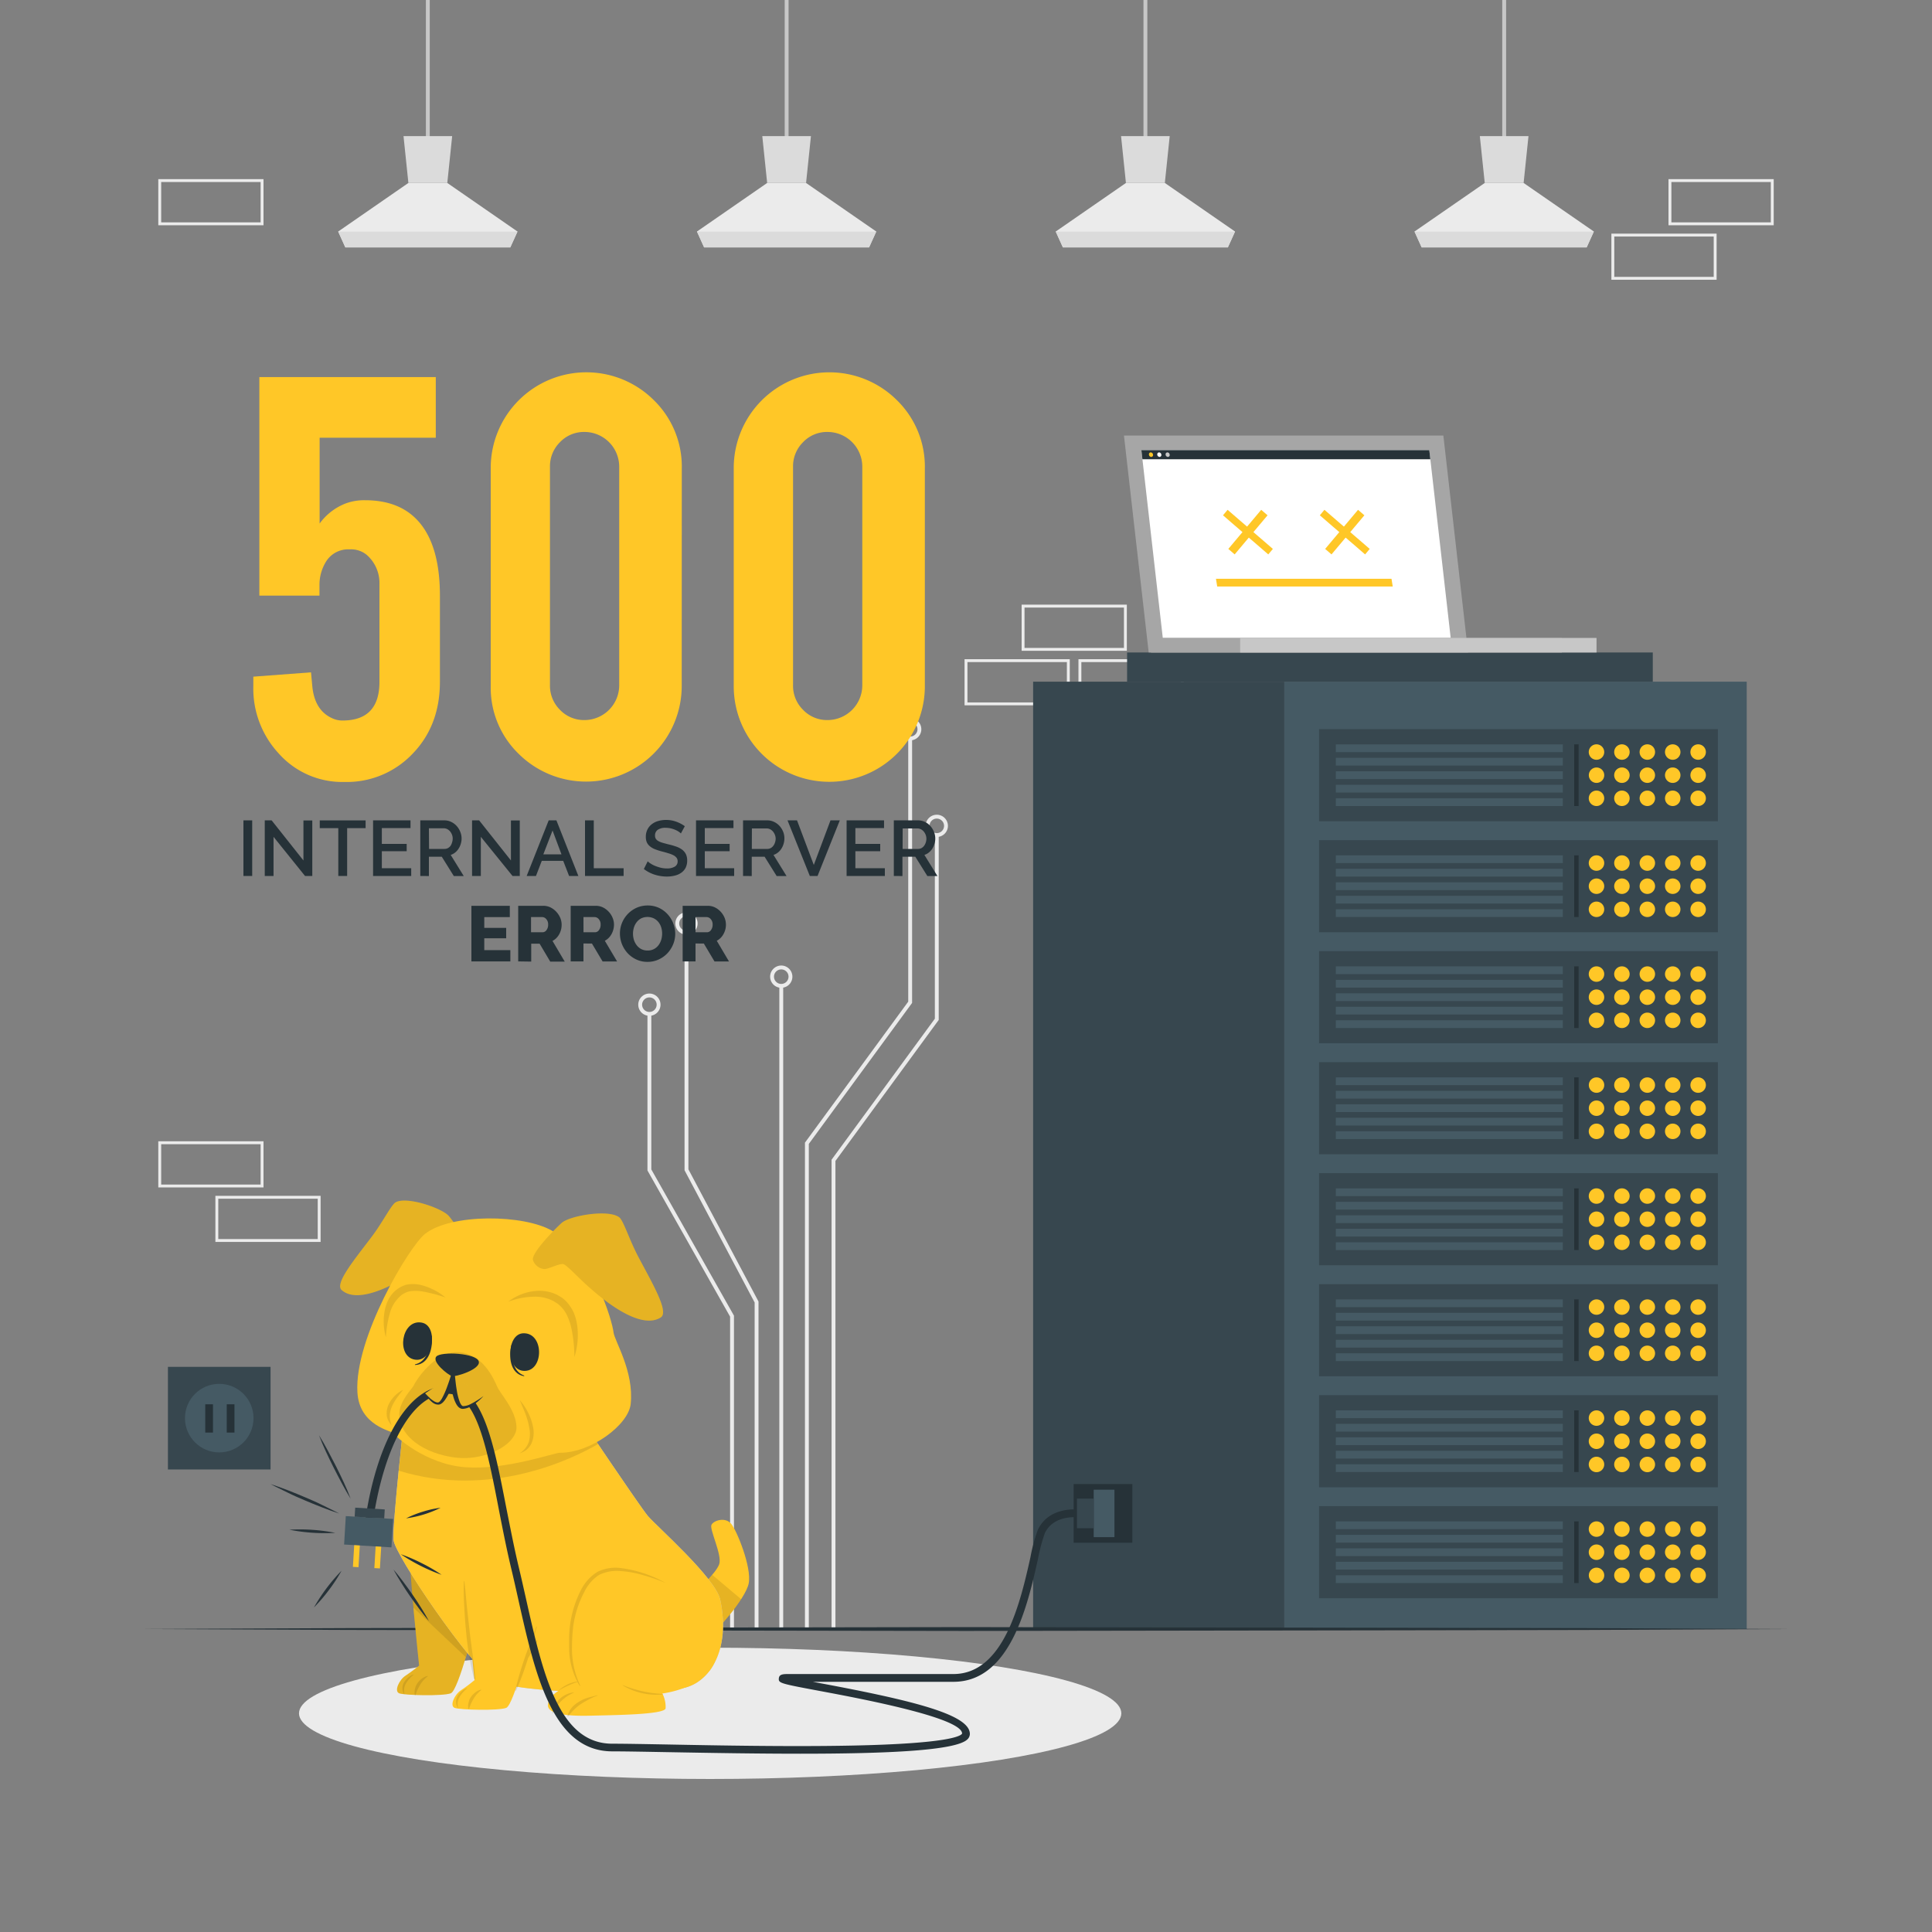 <svg xmlns="http://www.w3.org/2000/svg" viewBox="0 0 500 500"><rect x="0" y="0" width="500" height="500" fill="#808080" stroke="none"/><g id="freepik--background-complete--inject-187"><rect x="417.41" y="60.85" width="26.48" height="11.19" transform="translate(861.29 132.88) rotate(-180)" style="fill:none;stroke:#ebebeb;stroke-miterlimit:10;stroke-width:0.75px"></rect><rect x="432.18" y="46.74" width="26.48" height="11.19" transform="translate(890.84 104.66) rotate(180)" style="fill:none;stroke:#ebebeb;stroke-miterlimit:10;stroke-width:0.75px"></rect><rect x="250" y="170.97" width="26.48" height="11.19" transform="translate(526.48 353.13) rotate(180)" style="fill:none;stroke:#ebebeb;stroke-miterlimit:10;stroke-width:0.75px"></rect><rect x="264.77" y="156.86" width="26.48" height="11.19" transform="translate(556.02 324.91) rotate(180)" style="fill:none;stroke:#ebebeb;stroke-miterlimit:10;stroke-width:0.75px"></rect><rect x="279.49" y="170.97" width="26.48" height="11.19" transform="translate(585.45 353.13) rotate(180)" style="fill:none;stroke:#ebebeb;stroke-miterlimit:10;stroke-width:0.75px"></rect><rect x="41.34" y="46.74" width="26.48" height="11.19" transform="translate(109.16 104.66) rotate(180)" style="fill:none;stroke:#ebebeb;stroke-miterlimit:10;stroke-width:0.75px"></rect><rect x="56.11" y="309.85" width="26.48" height="11.19" transform="translate(138.71 630.89) rotate(180)" style="fill:none;stroke:#ebebeb;stroke-miterlimit:10;stroke-width:0.75px"></rect><rect x="41.34" y="295.74" width="26.48" height="11.19" transform="translate(109.16 602.67) rotate(180)" style="fill:none;stroke:#ebebeb;stroke-miterlimit:10;stroke-width:0.75px"></rect><rect x="417.41" y="309.85" width="26.48" height="11.19" transform="translate(861.29 630.89) rotate(-180)" style="fill:none;stroke:#ebebeb;stroke-miterlimit:10;stroke-width:0.75px"></rect><polyline points="208.82 421.54 208.82 295.88 235.55 259.39 235.55 191.06" style="fill:none;stroke:#ebebeb;stroke-miterlimit:10"></polyline><path d="M233.18,188.73a2.38,2.38,0,1,0,2.37-2.38A2.37,2.37,0,0,0,233.18,188.73Z" style="fill:none;stroke:#ebebeb;stroke-miterlimit:10"></path><polyline points="215.71 421.54 215.71 300.29 242.44 263.8 242.44 216.06" style="fill:none;stroke:#ebebeb;stroke-miterlimit:10"></polyline><path d="M240.06,213.72a2.38,2.38,0,1,0,2.38-2.37A2.38,2.38,0,0,0,240.06,213.72Z" style="fill:none;stroke:#ebebeb;stroke-miterlimit:10"></path><line x1="202.19" y1="421.54" x2="202.19" y2="255.13" style="fill:none;stroke:#ebebeb;stroke-miterlimit:10"></line><path d="M199.81,252.75a2.38,2.38,0,1,0,2.38-2.37A2.38,2.38,0,0,0,199.81,252.75Z" style="fill:none;stroke:#ebebeb;stroke-miterlimit:10"></path><polyline points="195.8 421.54 195.8 336.96 177.66 302.74 177.66 241.37" style="fill:none;stroke:#ebebeb;stroke-miterlimit:10"></polyline><path d="M175.28,239a2.38,2.38,0,1,0,2.38-2.38A2.37,2.37,0,0,0,175.28,239Z" style="fill:none;stroke:#ebebeb;stroke-miterlimit:10"></path><polyline points="189.45 421.54 189.45 340.62 168.06 302.78 168.06 262.37" style="fill:none;stroke:#ebebeb;stroke-miterlimit:10"></polyline><path d="M165.68,260a2.38,2.38,0,1,0,2.38-2.37A2.39,2.39,0,0,0,165.68,260Z" style="fill:none;stroke:#ebebeb;stroke-miterlimit:10"></path><line x1="110.72" y1="37.56" x2="110.72" style="fill:none;stroke:#c7c7c7;stroke-miterlimit:10"></line><polygon points="133.93 59.92 132.06 64.03 89.38 64.03 87.52 59.92 105.69 47.35 115.76 47.35 133.93 59.92" style="fill:#ebebeb"></polygon><polygon points="117.02 35.23 115.76 47.35 105.69 47.35 104.43 35.23 117.02 35.23" style="fill:#dbdbdb"></polygon><polygon points="133.93 59.93 132.06 64.03 89.38 64.03 87.52 59.93 133.93 59.93" style="fill:#dbdbdb"></polygon><line x1="203.58" y1="37.56" x2="203.58" style="fill:none;stroke:#c7c7c7;stroke-miterlimit:10"></line><polygon points="226.78 59.92 224.91 64.03 182.23 64.03 180.37 59.92 198.54 47.35 208.61 47.35 226.78 59.92" style="fill:#ebebeb"></polygon><polygon points="209.87 35.23 208.61 47.35 198.54 47.35 197.28 35.23 209.87 35.23" style="fill:#dbdbdb"></polygon><polygon points="226.78 59.93 224.91 64.03 182.23 64.03 180.37 59.93 226.78 59.93" style="fill:#dbdbdb"></polygon><line x1="296.43" y1="37.56" x2="296.43" style="fill:none;stroke:#c7c7c7;stroke-miterlimit:10"></line><polygon points="319.63 59.92 317.77 64.03 275.08 64.03 273.22 59.92 291.39 47.35 301.46 47.35 319.63 59.92" style="fill:#ebebeb"></polygon><polygon points="302.72 35.23 301.46 47.35 291.39 47.35 290.13 35.23 302.72 35.23" style="fill:#dbdbdb"></polygon><polygon points="319.63 59.93 317.76 64.03 275.08 64.03 273.22 59.93 319.63 59.93" style="fill:#dbdbdb"></polygon><line x1="389.28" y1="37.56" x2="389.28" style="fill:none;stroke:#c7c7c7;stroke-miterlimit:10"></line><polygon points="412.49 59.92 410.62 64.03 367.93 64.03 366.07 59.92 384.25 47.35 394.31 47.35 412.49 59.92" style="fill:#ebebeb"></polygon><polygon points="395.57 35.23 394.31 47.35 384.25 47.35 382.98 35.23 395.57 35.23" style="fill:#dbdbdb"></polygon><polygon points="412.48 59.93 410.62 64.03 367.93 64.03 366.07 59.93 412.48 59.93" style="fill:#dbdbdb"></polygon></g><g id="freepik--Shadow--inject-187"><ellipse cx="183.79" cy="443.41" rx="106.41" ry="16.99" style="fill:#ebebeb"></ellipse></g><g id="freepik--Server--inject-187"><rect x="267.37" y="176.42" width="65.02" height="245.17" style="fill:#37474f"></rect><rect x="332.39" y="176.42" width="119.66" height="245.17" style="fill:#455a64"></rect><rect x="341.37" y="389.79" width="103.21" height="23.84" style="fill:#37474f"></rect><rect x="345.71" y="393.73" width="58.75" height="2.01" style="fill:#455a64"></rect><rect x="345.71" y="397.22" width="58.75" height="2.01" style="fill:#455a64"></rect><rect x="345.71" y="400.71" width="58.75" height="2.01" style="fill:#455a64"></rect><rect x="345.71" y="404.19" width="58.75" height="2.01" style="fill:#455a64"></rect><rect x="345.71" y="407.68" width="58.75" height="2.01" style="fill:#455a64"></rect><path d="M415.17,395.73a2,2,0,1,1-2-2A2,2,0,0,1,415.17,395.73Z" style="fill:#FFC727"></path><path d="M421.75,395.73a2,2,0,1,1-2-2A2,2,0,0,1,421.75,395.73Z" style="fill:#FFC727"></path><path d="M428.33,395.73a2,2,0,1,1-2-2A2,2,0,0,1,428.33,395.73Z" style="fill:#FFC727"></path><path d="M434.9,395.73a2,2,0,1,1-2-2A2,2,0,0,1,434.9,395.73Z" style="fill:#FFC727"></path><path d="M441.48,395.73a2,2,0,1,1-2-2A2,2,0,0,1,441.48,395.73Z" style="fill:#FFC727"></path><path d="M415.17,401.71a2,2,0,1,1-2-2A2,2,0,0,1,415.17,401.71Z" style="fill:#FFC727"></path><path d="M421.75,401.71a2,2,0,1,1-2-2A2,2,0,0,1,421.75,401.71Z" style="fill:#FFC727"></path><path d="M428.33,401.71a2,2,0,1,1-2-2A2,2,0,0,1,428.33,401.71Z" style="fill:#FFC727"></path><path d="M434.9,401.71a2,2,0,1,1-2-2A2,2,0,0,1,434.9,401.71Z" style="fill:#FFC727"></path><path d="M441.48,401.71a2,2,0,1,1-2-2A2,2,0,0,1,441.48,401.71Z" style="fill:#FFC727"></path><circle cx="413.18" cy="407.7" r="2" style="fill:#FFC727"></circle><path d="M421.75,407.7a2,2,0,1,1-2-2A2,2,0,0,1,421.75,407.7Z" style="fill:#FFC727"></path><circle cx="426.33" cy="407.7" r="2" style="fill:#FFC727"></circle><path d="M434.9,407.7a2,2,0,1,1-2-2A2,2,0,0,1,434.9,407.7Z" style="fill:#FFC727"></path><path d="M441.48,407.7a2,2,0,1,1-2-2A2,2,0,0,1,441.48,407.7Z" style="fill:#FFC727"></path><rect x="407.4" y="393.73" width="1.15" height="15.96" style="fill:#263238"></rect><rect x="341.37" y="361.07" width="103.21" height="23.84" style="fill:#37474f"></rect><rect x="345.71" y="365" width="58.75" height="2.01" style="fill:#455a64"></rect><rect x="345.71" y="368.49" width="58.75" height="2.01" style="fill:#455a64"></rect><rect x="345.71" y="371.98" width="58.75" height="2.01" style="fill:#455a64"></rect><rect x="345.71" y="375.47" width="58.75" height="2.01" style="fill:#455a64"></rect><rect x="345.71" y="378.95" width="58.75" height="2.01" style="fill:#455a64"></rect><path d="M415.17,367a2,2,0,1,1-2-2A2,2,0,0,1,415.17,367Z" style="fill:#FFC727"></path><path d="M421.75,367a2,2,0,1,1-2-2A2,2,0,0,1,421.75,367Z" style="fill:#FFC727"></path><path d="M428.33,367a2,2,0,1,1-2-2A2,2,0,0,1,428.33,367Z" style="fill:#FFC727"></path><path d="M434.9,367a2,2,0,1,1-2-2A2,2,0,0,1,434.9,367Z" style="fill:#FFC727"></path><path d="M441.48,367a2,2,0,1,1-2-2A2,2,0,0,1,441.48,367Z" style="fill:#FFC727"></path><path d="M415.17,373a2,2,0,1,1-2-2A2,2,0,0,1,415.17,373Z" style="fill:#FFC727"></path><path d="M421.75,373a2,2,0,1,1-2-2A2,2,0,0,1,421.75,373Z" style="fill:#FFC727"></path><path d="M428.33,373a2,2,0,1,1-2-2A2,2,0,0,1,428.33,373Z" style="fill:#FFC727"></path><path d="M434.9,373a2,2,0,1,1-2-2A2,2,0,0,1,434.9,373Z" style="fill:#FFC727"></path><path d="M441.48,373a2,2,0,1,1-2-2A2,2,0,0,1,441.48,373Z" style="fill:#FFC727"></path><path d="M415.17,379a2,2,0,1,1-2-2A2,2,0,0,1,415.17,379Z" style="fill:#FFC727"></path><path d="M421.75,379a2,2,0,1,1-2-2A2,2,0,0,1,421.75,379Z" style="fill:#FFC727"></path><path d="M428.33,379a2,2,0,1,1-2-2A2,2,0,0,1,428.33,379Z" style="fill:#FFC727"></path><path d="M434.9,379a2,2,0,1,1-2-2A2,2,0,0,1,434.9,379Z" style="fill:#FFC727"></path><path d="M441.48,379a2,2,0,1,1-2-2A2,2,0,0,1,441.48,379Z" style="fill:#FFC727"></path><rect x="407.4" y="365" width="1.15" height="15.96" style="fill:#263238"></rect><rect x="341.37" y="332.34" width="103.21" height="23.84" style="fill:#37474f"></rect><rect x="345.71" y="336.28" width="58.75" height="2.01" style="fill:#455a64"></rect><rect x="345.71" y="339.76" width="58.75" height="2.01" style="fill:#455a64"></rect><rect x="345.71" y="343.25" width="58.75" height="2.01" style="fill:#455a64"></rect><rect x="345.71" y="346.74" width="58.75" height="2.01" style="fill:#455a64"></rect><rect x="345.71" y="350.23" width="58.75" height="2.01" style="fill:#455a64"></rect><circle cx="413.18" cy="338.27" r="2" style="fill:#FFC727"></circle><path d="M421.75,338.27a2,2,0,1,1-2-2A2,2,0,0,1,421.75,338.27Z" style="fill:#FFC727"></path><circle cx="426.33" cy="338.27" r="2" style="fill:#FFC727"></circle><path d="M434.9,338.27a2,2,0,1,1-2-2A2,2,0,0,1,434.9,338.27Z" style="fill:#FFC727"></path><path d="M441.48,338.27a2,2,0,1,1-2-2A2,2,0,0,1,441.48,338.27Z" style="fill:#FFC727"></path><path d="M415.17,344.26a2,2,0,1,1-2-2A2,2,0,0,1,415.17,344.26Z" style="fill:#FFC727"></path><path d="M421.75,344.26a2,2,0,1,1-2-2A2,2,0,0,1,421.75,344.26Z" style="fill:#FFC727"></path><path d="M428.33,344.26a2,2,0,1,1-2-2A2,2,0,0,1,428.33,344.26Z" style="fill:#FFC727"></path><path d="M434.9,344.26a2,2,0,1,1-2-2A2,2,0,0,1,434.9,344.26Z" style="fill:#FFC727"></path><path d="M441.48,344.26a2,2,0,1,1-2-2A2,2,0,0,1,441.48,344.26Z" style="fill:#FFC727"></path><path d="M415.17,350.24a2,2,0,1,1-2-2A2,2,0,0,1,415.17,350.24Z" style="fill:#FFC727"></path><path d="M421.75,350.24a2,2,0,1,1-2-2A2,2,0,0,1,421.75,350.24Z" style="fill:#FFC727"></path><path d="M428.33,350.24a2,2,0,1,1-2-2A2,2,0,0,1,428.33,350.24Z" style="fill:#FFC727"></path><path d="M434.9,350.24a2,2,0,1,1-2-2A2,2,0,0,1,434.9,350.24Z" style="fill:#FFC727"></path><path d="M441.48,350.24a2,2,0,1,1-2-2A2,2,0,0,1,441.48,350.24Z" style="fill:#FFC727"></path><rect x="407.4" y="336.28" width="1.15" height="15.96" style="fill:#263238"></rect><rect x="341.37" y="303.61" width="103.21" height="23.84" style="fill:#37474f"></rect><rect x="345.71" y="307.55" width="58.75" height="2.01" style="fill:#455a64"></rect><rect x="345.71" y="311.03" width="58.75" height="2.01" style="fill:#455a64"></rect><rect x="345.71" y="314.52" width="58.75" height="2.01" style="fill:#455a64"></rect><rect x="345.71" y="318.01" width="58.75" height="2.01" style="fill:#455a64"></rect><rect x="345.71" y="321.5" width="58.75" height="2.01" style="fill:#455a64"></rect><path d="M415.17,309.54a2,2,0,1,1-2-2A2,2,0,0,1,415.17,309.54Z" style="fill:#FFC727"></path><path d="M421.75,309.54a2,2,0,1,1-2-2A2,2,0,0,1,421.75,309.54Z" style="fill:#FFC727"></path><path d="M428.33,309.54a2,2,0,1,1-2-2A2,2,0,0,1,428.33,309.54Z" style="fill:#FFC727"></path><path d="M434.9,309.54a2,2,0,1,1-2-2A2,2,0,0,1,434.9,309.54Z" style="fill:#FFC727"></path><path d="M441.48,309.54a2,2,0,1,1-2-2A2,2,0,0,1,441.48,309.54Z" style="fill:#FFC727"></path><circle cx="413.18" cy="315.53" r="2" style="fill:#FFC727"></circle><path d="M421.75,315.53a2,2,0,1,1-2-2A2,2,0,0,1,421.75,315.53Z" style="fill:#FFC727"></path><circle cx="426.33" cy="315.53" r="2" style="fill:#FFC727"></circle><path d="M434.9,315.53a2,2,0,1,1-2-2A2,2,0,0,1,434.9,315.53Z" style="fill:#FFC727"></path><path d="M441.48,315.53a2,2,0,1,1-2-2A2,2,0,0,1,441.48,315.53Z" style="fill:#FFC727"></path><circle cx="413.18" cy="321.51" r="2" style="fill:#FFC727"></circle><path d="M421.75,321.51a2,2,0,1,1-2-2A2,2,0,0,1,421.75,321.51Z" style="fill:#FFC727"></path><circle cx="426.33" cy="321.51" r="2" style="fill:#FFC727"></circle><path d="M434.9,321.51a2,2,0,1,1-2-2A2,2,0,0,1,434.9,321.51Z" style="fill:#FFC727"></path><path d="M441.48,321.51a2,2,0,1,1-2-2A2,2,0,0,1,441.48,321.51Z" style="fill:#FFC727"></path><rect x="407.4" y="307.55" width="1.15" height="15.96" style="fill:#263238"></rect><rect x="341.37" y="274.88" width="103.21" height="23.84" style="fill:#37474f"></rect><rect x="345.71" y="278.82" width="58.75" height="2.01" style="fill:#455a64"></rect><rect x="345.71" y="282.31" width="58.75" height="2.01" style="fill:#455a64"></rect><rect x="345.71" y="285.79" width="58.75" height="2.01" style="fill:#455a64"></rect><rect x="345.71" y="289.28" width="58.75" height="2.01" style="fill:#455a64"></rect><rect x="345.71" y="292.77" width="58.75" height="2.01" style="fill:#455a64"></rect><circle cx="413.18" cy="280.82" r="2" style="fill:#FFC727"></circle><path d="M421.75,280.82a2,2,0,1,1-2-2A2,2,0,0,1,421.75,280.82Z" style="fill:#FFC727"></path><circle cx="426.33" cy="280.82" r="2" style="fill:#FFC727"></circle><path d="M434.9,280.82a2,2,0,1,1-2-2A2,2,0,0,1,434.9,280.82Z" style="fill:#FFC727"></path><path d="M441.48,280.82a2,2,0,1,1-2-2A2,2,0,0,1,441.48,280.82Z" style="fill:#FFC727"></path><circle cx="413.18" cy="286.8" r="2" style="fill:#FFC727"></circle><path d="M421.75,286.8a2,2,0,1,1-2-2A2,2,0,0,1,421.75,286.8Z" style="fill:#FFC727"></path><circle cx="426.33" cy="286.8" r="2" style="fill:#FFC727"></circle><path d="M434.9,286.8a2,2,0,1,1-2-2A2,2,0,0,1,434.9,286.8Z" style="fill:#FFC727"></path><path d="M441.48,286.8a2,2,0,1,1-2-2A2,2,0,0,1,441.48,286.8Z" style="fill:#FFC727"></path><path d="M415.17,292.79a2,2,0,1,1-2-2A2,2,0,0,1,415.17,292.79Z" style="fill:#FFC727"></path><path d="M421.75,292.79a2,2,0,1,1-2-2A2,2,0,0,1,421.75,292.79Z" style="fill:#FFC727"></path><path d="M428.33,292.79a2,2,0,1,1-2-2A2,2,0,0,1,428.33,292.79Z" style="fill:#FFC727"></path><path d="M434.9,292.79a2,2,0,1,1-2-2A2,2,0,0,1,434.9,292.79Z" style="fill:#FFC727"></path><path d="M441.48,292.79a2,2,0,1,1-2-2A2,2,0,0,1,441.48,292.79Z" style="fill:#FFC727"></path><rect x="407.4" y="278.82" width="1.15" height="15.96" style="fill:#263238"></rect><rect x="341.37" y="246.15" width="103.21" height="23.84" style="fill:#37474f"></rect><rect x="345.71" y="250.09" width="58.75" height="2.01" style="fill:#455a64"></rect><rect x="345.71" y="253.58" width="58.75" height="2.01" style="fill:#455a64"></rect><rect x="345.71" y="257.07" width="58.75" height="2.01" style="fill:#455a64"></rect><rect x="345.71" y="260.55" width="58.75" height="2.01" style="fill:#455a64"></rect><rect x="345.71" y="264.04" width="58.75" height="2.01" style="fill:#455a64"></rect><path d="M415.17,252.09a2,2,0,1,1-2-2A2,2,0,0,1,415.17,252.09Z" style="fill:#FFC727"></path><path d="M421.75,252.09a2,2,0,1,1-2-2A2,2,0,0,1,421.75,252.09Z" style="fill:#FFC727"></path><path d="M428.33,252.09a2,2,0,1,1-2-2A2,2,0,0,1,428.33,252.09Z" style="fill:#FFC727"></path><path d="M434.9,252.09a2,2,0,1,1-2-2A2,2,0,0,1,434.9,252.09Z" style="fill:#FFC727"></path><path d="M441.48,252.09a2,2,0,1,1-2-2A2,2,0,0,1,441.48,252.09Z" style="fill:#FFC727"></path><path d="M415.17,258.07a2,2,0,1,1-2-2A2,2,0,0,1,415.17,258.07Z" style="fill:#FFC727"></path><path d="M421.75,258.07a2,2,0,1,1-2-2A2,2,0,0,1,421.75,258.07Z" style="fill:#FFC727"></path><path d="M428.33,258.07a2,2,0,1,1-2-2A2,2,0,0,1,428.33,258.07Z" style="fill:#FFC727"></path><path d="M434.9,258.07a2,2,0,1,1-2-2A2,2,0,0,1,434.9,258.07Z" style="fill:#FFC727"></path><path d="M441.48,258.07a2,2,0,1,1-2-2A2,2,0,0,1,441.48,258.07Z" style="fill:#FFC727"></path><path d="M415.17,264.06a2,2,0,1,1-2-2A2,2,0,0,1,415.17,264.06Z" style="fill:#FFC727"></path><path d="M421.75,264.06a2,2,0,1,1-2-2A2,2,0,0,1,421.75,264.06Z" style="fill:#FFC727"></path><path d="M428.33,264.06a2,2,0,1,1-2-2A2,2,0,0,1,428.33,264.06Z" style="fill:#FFC727"></path><path d="M434.9,264.06a2,2,0,1,1-2-2A2,2,0,0,1,434.9,264.06Z" style="fill:#FFC727"></path><path d="M441.48,264.06a2,2,0,1,1-2-2A2,2,0,0,1,441.48,264.06Z" style="fill:#FFC727"></path><rect x="407.4" y="250.09" width="1.15" height="15.96" style="fill:#263238"></rect><rect x="341.37" y="217.43" width="103.21" height="23.84" style="fill:#37474f"></rect><rect x="345.71" y="221.36" width="58.75" height="2.01" style="fill:#455a64"></rect><rect x="345.71" y="224.85" width="58.75" height="2.01" style="fill:#455a64"></rect><rect x="345.71" y="228.34" width="58.75" height="2.01" style="fill:#455a64"></rect><rect x="345.71" y="231.83" width="58.75" height="2.01" style="fill:#455a64"></rect><rect x="345.71" y="235.31" width="58.75" height="2.01" style="fill:#455a64"></rect><path d="M415.17,223.36a2,2,0,1,1-2-2A2,2,0,0,1,415.17,223.36Z" style="fill:#FFC727"></path><path d="M421.75,223.36a2,2,0,1,1-2-2A2,2,0,0,1,421.75,223.36Z" style="fill:#FFC727"></path><path d="M428.33,223.36a2,2,0,1,1-2-2A2,2,0,0,1,428.33,223.36Z" style="fill:#FFC727"></path><path d="M434.9,223.36a2,2,0,1,1-2-2A2,2,0,0,1,434.9,223.36Z" style="fill:#FFC727"></path><path d="M441.48,223.36a2,2,0,1,1-2-2A2,2,0,0,1,441.48,223.36Z" style="fill:#FFC727"></path><path d="M415.17,229.35a2,2,0,1,1-2-2A2,2,0,0,1,415.17,229.35Z" style="fill:#FFC727"></path><path d="M421.75,229.35a2,2,0,1,1-2-2A2,2,0,0,1,421.75,229.35Z" style="fill:#FFC727"></path><path d="M428.33,229.35a2,2,0,1,1-2-2A2,2,0,0,1,428.33,229.35Z" style="fill:#FFC727"></path><path d="M434.9,229.35a2,2,0,1,1-2-2A2,2,0,0,1,434.9,229.35Z" style="fill:#FFC727"></path><path d="M441.48,229.35a2,2,0,1,1-2-2A2,2,0,0,1,441.48,229.35Z" style="fill:#FFC727"></path><path d="M415.17,235.33a2,2,0,1,1-2-2A2,2,0,0,1,415.17,235.33Z" style="fill:#FFC727"></path><path d="M421.75,235.33a2,2,0,1,1-2-2A2,2,0,0,1,421.75,235.33Z" style="fill:#FFC727"></path><path d="M428.33,235.33a2,2,0,1,1-2-2A2,2,0,0,1,428.33,235.33Z" style="fill:#FFC727"></path><path d="M434.9,235.33a2,2,0,1,1-2-2A2,2,0,0,1,434.9,235.33Z" style="fill:#FFC727"></path><path d="M441.48,235.33a2,2,0,1,1-2-2A2,2,0,0,1,441.48,235.33Z" style="fill:#FFC727"></path><rect x="407.4" y="221.36" width="1.15" height="15.96" style="fill:#263238"></rect><rect x="341.37" y="188.7" width="103.21" height="23.84" style="fill:#37474f"></rect><rect x="345.71" y="192.64" width="58.75" height="2.01" style="fill:#455a64"></rect><rect x="345.71" y="196.12" width="58.75" height="2.01" style="fill:#455a64"></rect><rect x="345.71" y="199.61" width="58.75" height="2.01" style="fill:#455a64"></rect><rect x="345.71" y="203.1" width="58.75" height="2.01" style="fill:#455a64"></rect><rect x="345.71" y="206.59" width="58.75" height="2.01" style="fill:#455a64"></rect><path d="M415.17,194.63a2,2,0,1,1-2-2A2,2,0,0,1,415.17,194.63Z" style="fill:#FFC727"></path><path d="M421.75,194.63a2,2,0,1,1-2-2A2,2,0,0,1,421.75,194.63Z" style="fill:#FFC727"></path><path d="M428.33,194.63a2,2,0,1,1-2-2A2,2,0,0,1,428.33,194.63Z" style="fill:#FFC727"></path><path d="M434.9,194.63a2,2,0,1,1-2-2A2,2,0,0,1,434.9,194.63Z" style="fill:#FFC727"></path><path d="M441.48,194.63a2,2,0,1,1-2-2A2,2,0,0,1,441.48,194.63Z" style="fill:#FFC727"></path><circle cx="413.18" cy="200.62" r="2" style="fill:#FFC727"></circle><path d="M421.75,200.62a2,2,0,1,1-2-2A2,2,0,0,1,421.75,200.62Z" style="fill:#FFC727"></path><circle cx="426.33" cy="200.62" r="2" style="fill:#FFC727"></circle><path d="M434.9,200.62a2,2,0,1,1-2-2A2,2,0,0,1,434.9,200.62Z" style="fill:#FFC727"></path><path d="M441.48,200.62a2,2,0,1,1-2-2A2,2,0,0,1,441.48,200.62Z" style="fill:#FFC727"></path><path d="M415.17,206.6a2,2,0,1,1-2-2A2,2,0,0,1,415.17,206.6Z" style="fill:#FFC727"></path><path d="M421.75,206.6a2,2,0,1,1-2-2A2,2,0,0,1,421.75,206.6Z" style="fill:#FFC727"></path><path d="M428.33,206.6a2,2,0,1,1-2-2A2,2,0,0,1,428.33,206.6Z" style="fill:#FFC727"></path><path d="M434.9,206.6a2,2,0,1,1-2-2A2,2,0,0,1,434.9,206.6Z" style="fill:#FFC727"></path><path d="M441.48,206.6a2,2,0,1,1-2-2A2,2,0,0,1,441.48,206.6Z" style="fill:#FFC727"></path><rect x="407.4" y="192.64" width="1.15" height="15.96" style="fill:#263238"></rect><rect x="291.69" y="168.86" width="136.05" height="7.56" style="fill:#37474f"></rect><rect x="277.86" y="384.07" width="15.19" height="15.19" style="fill:#263238"></rect></g><g id="freepik--Texts--inject-187"><path d="M63,226.7V212.31h2.27V226.7Z" style="fill:#263238"></path><path d="M70.79,216.57V226.7H68.52V212.31H70.3l8.23,10.38V212.33h2.29V226.7H78.94Z" style="fill:#263238"></path><path d="M94.62,214.32H89.84V226.7H87.55V214.32h-4.8v-2H94.62Z" style="fill:#263238"></path><path d="M106.42,224.7v2H96.55V212.31h9.69v2H98.82v4.09h6.43v1.89H98.82v4.4Z" style="fill:#263238"></path><path d="M108.77,226.7V212.31H115a4,4,0,0,1,1.79.41,4.51,4.51,0,0,1,1.41,1.06,5,5,0,0,1,.92,1.5,4.66,4.66,0,0,1,.34,1.72,4.59,4.59,0,0,1-.21,1.39,4.52,4.52,0,0,1-.57,1.24,3.79,3.79,0,0,1-.89,1,3.47,3.47,0,0,1-1.15.62l3.38,5.47h-2.57l-3.12-5H111v5Zm2.27-7h4a1.87,1.87,0,0,0,.88-.21,2.12,2.12,0,0,0,.68-.59A3,3,0,0,0,117,218a3.17,3.17,0,0,0,.16-1,2.78,2.78,0,0,0-.19-1,3.23,3.23,0,0,0-.5-.85,2.53,2.53,0,0,0-.73-.58,1.92,1.92,0,0,0-.87-.21H111Z" style="fill:#263238"></path><path d="M124.44,216.57V226.7h-2.27V212.31H124l8.23,10.38V212.33h2.29V226.7h-1.88Z" style="fill:#263238"></path><path d="M142,212.31h2l5.68,14.39h-2.4l-1.52-3.91h-5.55l-1.5,3.91h-2.41Zm3.31,8.8L143,214.93l-2.39,6.18Z" style="fill:#263238"></path><path d="M151.4,226.7V212.31h2.27V224.7h7.72v2Z" style="fill:#263238"></path><path d="M176.21,215.7a3.18,3.18,0,0,0-.59-.48,5,5,0,0,0-.9-.47,6.63,6.63,0,0,0-1.14-.37,5.86,5.86,0,0,0-1.26-.14,3.39,3.39,0,0,0-2.12.53,1.74,1.74,0,0,0-.68,1.46,1.61,1.61,0,0,0,.21.86,1.89,1.89,0,0,0,.66.58,5.21,5.21,0,0,0,1.12.45q.66.19,1.56.42a17.39,17.39,0,0,1,2,.58,5.64,5.64,0,0,1,1.49.79,3.39,3.39,0,0,1,.95,1.15,3.73,3.73,0,0,1,.33,1.65,4.12,4.12,0,0,1-.41,1.89,3.6,3.6,0,0,1-1.14,1.28,4.77,4.77,0,0,1-1.67.73,8.41,8.41,0,0,1-2.05.24,10.25,10.25,0,0,1-3.17-.5,9.05,9.05,0,0,1-2.77-1.45l1-2a3.79,3.79,0,0,0,.76.59,6.5,6.5,0,0,0,1.15.6,10.9,10.9,0,0,0,1.43.47,6.49,6.49,0,0,0,1.6.19,3.87,3.87,0,0,0,2.07-.47,1.52,1.52,0,0,0,.73-1.38,1.45,1.45,0,0,0-.28-.91,2.44,2.44,0,0,0-.78-.64,7,7,0,0,0-1.23-.49c-.49-.15-1-.31-1.66-.47a16.84,16.84,0,0,1-1.88-.6,4.69,4.69,0,0,1-1.33-.76,3,3,0,0,1-.8-1,3.51,3.51,0,0,1-.27-1.45,4.15,4.15,0,0,1,.4-1.87,3.94,3.94,0,0,1,1.11-1.38,4.77,4.77,0,0,1,1.65-.84,7.24,7.24,0,0,1,2.07-.29,7.56,7.56,0,0,1,2.69.47,8.74,8.74,0,0,1,2.17,1.15Z" style="fill:#263238"></path><path d="M190,224.7v2h-9.87V212.31h9.69v2h-7.42v4.09h6.43v1.89h-6.43v4.4Z" style="fill:#263238"></path><path d="M192.3,226.7V212.31h6.27a4,4,0,0,1,1.79.41,4.51,4.51,0,0,1,1.41,1.06,5,5,0,0,1,.92,1.5A4.47,4.47,0,0,1,203,217a4.59,4.59,0,0,1-.21,1.39,4.8,4.8,0,0,1-.56,1.24,3.83,3.83,0,0,1-.9,1,3.47,3.47,0,0,1-1.15.62l3.38,5.47H201l-3.12-5h-3.33v5Zm2.27-7h4a1.84,1.84,0,0,0,.88-.21,2.12,2.12,0,0,0,.68-.59,2.8,2.8,0,0,0,.44-.86,3.18,3.18,0,0,0,.17-1,2.79,2.79,0,0,0-.2-1,3,3,0,0,0-.5-.85,2.53,2.53,0,0,0-.73-.58,1.91,1.91,0,0,0-.86-.21h-3.86Z" style="fill:#263238"></path><path d="M206.27,212.31l4.34,11.54,4.32-11.54h2.41l-5.76,14.39h-2l-5.77-14.39Z" style="fill:#263238"></path><path d="M229,224.7v2H219.1V212.31h9.69v2h-7.42v4.09h6.43v1.89h-6.43v4.4Z" style="fill:#263238"></path><path d="M231.32,226.7V212.31h6.27a4,4,0,0,1,1.79.41,4.51,4.51,0,0,1,1.41,1.06,5,5,0,0,1,.92,1.5,4.66,4.66,0,0,1,.34,1.72,4.59,4.59,0,0,1-.21,1.39,4.8,4.8,0,0,1-.56,1.24,4,4,0,0,1-.9,1,3.47,3.47,0,0,1-1.15.62l3.38,5.47H240l-3.12-5h-3.33v5Zm2.27-7h4a1.87,1.87,0,0,0,.88-.21,2.12,2.12,0,0,0,.68-.59,3,3,0,0,0,.44-.86,3.17,3.17,0,0,0,.16-1,2.78,2.78,0,0,0-.19-1,3.23,3.23,0,0,0-.5-.85,2.53,2.53,0,0,0-.73-.58,1.92,1.92,0,0,0-.87-.21h-3.85Z" style="fill:#263238"></path><path d="M132.08,245.89v2.92H122V234.42h9.94v2.92h-6.61v2.79H131v2.7h-5.67v3.06Z" style="fill:#263238"></path><path d="M134.11,248.81V234.42h6.48a4.25,4.25,0,0,1,1.88.42A5.17,5.17,0,0,1,144,236a5.48,5.48,0,0,1,1,1.56,4.57,4.57,0,0,1,.35,1.76,5,5,0,0,1-.16,1.29,5.1,5.1,0,0,1-.46,1.16,4.57,4.57,0,0,1-.74,1,4.27,4.27,0,0,1-1,.74l3.16,5.35h-3.75l-2.75-4.64h-2.17v4.64Zm3.32-7.54h3a1.25,1.25,0,0,0,1-.56,2.25,2.25,0,0,0,.43-1.43,2,2,0,0,0-.49-1.42,1.4,1.4,0,0,0-1-.52h-2.94Z" style="fill:#263238"></path><path d="M147.69,248.81V234.42h6.48a4.25,4.25,0,0,1,1.88.42,5.17,5.17,0,0,1,1.49,1.12,5.27,5.27,0,0,1,1,1.56,4.58,4.58,0,0,1,.36,1.76,5,5,0,0,1-.17,1.29,5.1,5.1,0,0,1-.46,1.16,4.57,4.57,0,0,1-.74,1,4.27,4.27,0,0,1-1,.74l3.17,5.35h-3.75l-2.76-4.64H151v4.64Zm3.32-7.54h3a1.25,1.25,0,0,0,1-.56,2.25,2.25,0,0,0,.43-1.43,2,2,0,0,0-.49-1.42,1.4,1.4,0,0,0-1.05-.52H151Z" style="fill:#263238"></path><path d="M167.57,248.93a6.68,6.68,0,0,1-2.92-.63,7.21,7.21,0,0,1-2.25-1.65,7.61,7.61,0,0,1-1.45-2.34,7.46,7.46,0,0,1-.51-2.72,7.13,7.13,0,0,1,.53-2.73,7.31,7.31,0,0,1,3.78-3.93,7,7,0,0,1,2.88-.59,6.82,6.82,0,0,1,2.92.62,7.11,7.11,0,0,1,2.25,1.67,7.55,7.55,0,0,1,1.44,2.35,7.36,7.36,0,0,1,.51,2.67,7.16,7.16,0,0,1-.54,2.74,7.5,7.5,0,0,1-1.49,2.32,7.26,7.26,0,0,1-2.27,1.61A6.73,6.73,0,0,1,167.57,248.93Zm-3.75-7.3a5.53,5.53,0,0,0,.24,1.62,4.53,4.53,0,0,0,.72,1.38,3.66,3.66,0,0,0,1.19,1,3.51,3.51,0,0,0,1.62.36,3.4,3.4,0,0,0,2.84-1.39,4.49,4.49,0,0,0,.7-1.4,5.71,5.71,0,0,0,.23-1.59,5.46,5.46,0,0,0-.24-1.61,4.15,4.15,0,0,0-.73-1.38,3.68,3.68,0,0,0-1.19-.95,3.87,3.87,0,0,0-3.26,0,3.75,3.75,0,0,0-1.18,1,4.46,4.46,0,0,0-.71,1.39A5.71,5.71,0,0,0,163.82,241.63Z" style="fill:#263238"></path><path d="M176.67,248.81V234.42h6.49a4.2,4.2,0,0,1,1.87.42,5,5,0,0,1,1.49,1.12,5.3,5.3,0,0,1,1,1.56,4.76,4.76,0,0,1,.35,1.76,5,5,0,0,1-.16,1.29,5.13,5.13,0,0,1-.47,1.16,4.27,4.27,0,0,1-.74,1,4.43,4.43,0,0,1-1,.74l3.16,5.35h-3.75l-2.76-4.64H180v4.64Zm3.33-7.54h3a1.25,1.25,0,0,0,1-.56,2.32,2.32,0,0,0,.43-1.43,2.06,2.06,0,0,0-.49-1.42,1.44,1.44,0,0,0-1.05-.52H180Z" style="fill:#263238"></path><path d="M82.72,113.28v22.21a15.05,15.05,0,0,1,6.54-5.12,13.72,13.72,0,0,1,5.22-.91q10.26,0,15.15,7.18,4.22,6.2,4.22,17.51v22.29q0,11.48-7.27,18.83a23.45,23.45,0,0,1-17.5,7.1,22,22,0,0,1-17-7.43,24.71,24.71,0,0,1-6.52-17.34v-2.48L80.49,174l.33,3.55q.59,6.19,5,8.26a6.21,6.21,0,0,0,2.81.66q9.57,0,9.57-10V151.09a9.63,9.63,0,0,0-3.32-7.51,6.35,6.35,0,0,0-4.4-1.4,6.72,6.72,0,0,0-6.14,3.22,11.45,11.45,0,0,0-1.66,5.94v2.81H67.12V97.59h45.66v15.69Z" style="fill:#FFC727"></path><path d="M176.43,177.6a24.76,24.76,0,0,1-42.23,17.46A23.78,23.78,0,0,1,127,177.6V121.12a24.75,24.75,0,0,1,42.27-17.5,24,24,0,0,1,7.18,17.5Zm-16.18-56.81a9,9,0,0,0-9-9,8.55,8.55,0,0,0-6.32,2.64,8.77,8.77,0,0,0-2.6,6.36v56.56a8.75,8.75,0,0,0,2.6,6.36,8.55,8.55,0,0,0,6.32,2.64,9,9,0,0,0,9-9Z" style="fill:#FFC727"></path><path d="M239.35,177.6a24.73,24.73,0,0,1-49.46,0V121.12a24.76,24.76,0,0,1,42.28-17.5,24,24,0,0,1,7.18,17.5Zm-16.19-56.81a9,9,0,0,0-9-9,8.53,8.53,0,0,0-6.32,2.64,8.73,8.73,0,0,0-2.6,6.36v56.56a8.71,8.71,0,0,0,2.6,6.36,8.53,8.53,0,0,0,6.32,2.64,9,9,0,0,0,9-9Z" style="fill:#FFC727"></path></g><g id="freepik--wall-plug--inject-187"><rect x="43.46" y="353.74" width="26.56" height="26.56" style="fill:#37474f"></rect><circle cx="56.74" cy="367.01" r="8.87" style="fill:#455a64"></circle><rect x="53.12" y="363.43" width="2" height="7.32" style="fill:#263238"></rect><rect x="58.68" y="363.43" width="2" height="7.32" style="fill:#263238"></rect></g><g id="freepik--Floor--inject-187"><polygon points="36.85 421.59 90.14 421.35 143.43 421.26 250 421.09 356.57 421.26 409.86 421.35 463.15 421.59 409.86 421.84 356.57 421.93 250 422.09 143.43 421.92 90.14 421.83 36.85 421.59" style="fill:#263238"></polygon></g><g id="freepik--Dog--inject-187"><path d="M128.08,396.52c1,2.12-2.84,17.31-4,20.43s-5.39,20.53-7.43,21.28-11.93.54-13.33,0,0-3.51,1.61-4.55,3.54-2.63,3.54-2.63-2.89-26.89-2.35-29.9S125.48,390.83,128.08,396.52Z" style="fill:#FFC727"></path><path d="M128.08,396.52c1,2.12-2.84,17.31-4,20.43s-5.39,20.53-7.43,21.28-11.93.54-13.33,0,0-3.51,1.61-4.55,3.54-2.63,3.54-2.63-2.89-26.89-2.35-29.9S125.48,390.83,128.08,396.52Z" style="opacity:0.1"></path><path d="M107.4,437.06a3.9,3.9,0,0,1,.65-1.49,5.6,5.6,0,0,1,1.13-1.15,3.68,3.68,0,0,1,1.42-.69.07.07,0,0,1,.07.12c-.18.16-.38.3-.55.47s-.36.35-.52.53a6.07,6.07,0,0,0-.85,1.16c-.25.41-.48.83-.7,1.27s-.33.91-.5,1.37a.1.1,0,0,1-.2,0A3.67,3.67,0,0,1,107.4,437.06Z" style="opacity:0.1"></path><path d="M104.51,435.48a5,5,0,0,1,2.41-2.11c.07,0,.14.05.08.1a8.13,8.13,0,0,0-1.92,2.17,3.66,3.66,0,0,0-.38,2.85s0,.06-.07,0A2.92,2.92,0,0,1,104.51,435.48Z" style="opacity:0.1"></path><path d="M106.94,416l13.59,12.86c1.5-4.93,2.9-10.29,3.51-11.88,1.2-3.12,5-18.31,4-20.43-2.61-5.69-21.48,1.62-22,4.63C105.83,402.57,106.33,409.27,106.94,416Z" style="opacity:0.1"></path><path d="M179.41,411.72c.55.52,5.9-4.54,6.72-6.91s-2.6-9.06-2-10.2,3.55-2.05,5.06-.3,5.38,11.34,4.58,15.44S184.74,423,183.87,423,179.41,411.72,179.41,411.72Z" style="fill:#FFC727"></path><path d="M179.41,411.72s3.61,11.2,4.46,11.25c.63,0,5.21-4.86,7.95-9.09l-7.49-6.31C182.44,409.8,179.79,412.08,179.41,411.72Z" style="opacity:0.1"></path><path d="M149.19,365.46h-44.4s-3.3,29.24-2.94,33.11,19.87,32.54,25.92,36.24,40.83,3.88,49.29,2c6.58-1.45,12.07-9.85,9.34-22.78-1.19-5.66-16.61-19.14-18.76-21.72S149.19,365.46,149.19,365.46Z" style="fill:#c7c7c7"></path><path d="M101.85,398.57c.36,3.87,19.87,32.54,25.93,36.24s40.82,3.88,49.29,2c6.57-1.45,12.07-9.85,9.33-22.79-1.19-5.65-16.6-19.13-18.75-21.71-1.32-1.58-7.94-11.3-12.88-18.6-3.13-4.62-5.58-8.27-5.58-8.27h-44.4s-.83,7.34-1.61,15.15S101.67,396.64,101.85,398.57Z" style="fill:#FFC727"></path><path d="M103.18,380.61c23.86,7.36,45.08-3.11,51.59-6.88-3.13-4.62-5.58-8.27-5.58-8.27h-44.4S104,372.8,103.18,380.61Z" style="opacity:0.1"></path><path d="M177.91,412.64s-12.22-7.67-20.79-6.29-11.6,19-7.49,28.89c0,0-7.82,2.32-7.82,6.1,0,2.15,4.47,2.84,10.91,2.68s19.26-.28,19.54-1.9a7.68,7.68,0,0,0-.84-3.85s11.57-1.3,13.84-9S179.84,413.93,177.91,412.64Z" style="fill:#FFC727"></path><path d="M161.22,436.11a31.06,31.06,0,0,0,10.29,2.28c.07,0,.09.12,0,.13a16.82,16.82,0,0,1-10.33-2.33C161.14,436.17,161.17,436.08,161.22,436.11Z" style="opacity:0.1"></path><path d="M146.84,444.07a6,6,0,0,1,2.66-3.44,9.23,9.23,0,0,1,2.26-1.14c.92-.31,1.86-.48,2.79-.77.07,0,.13.09,0,.12a15,15,0,0,0-2.3,1.06,22.45,22.45,0,0,0-2.17,1.28,13.51,13.51,0,0,0-3,3C147.05,444.31,146.8,444.24,146.84,444.07Z" style="opacity:0.1"></path><path d="M148.42,438a.06.06,0,0,1,0,.12,9.84,9.84,0,0,0-5.26,5.22c0,.1-.22.1-.2,0A6.27,6.27,0,0,1,148.42,438Z" style="opacity:0.1"></path><path d="M144.61,437.45s0,.06,0,.05a25.61,25.61,0,0,1,4.81-2.21c.2.35.41.7.64,1,0,.07.15,0,.11-.06a22.3,22.3,0,0,1-2.14-9.88,48.93,48.93,0,0,1,.32-5.41,0,0,0,0,1,0,0,26.51,26.51,0,0,1,2.9-9,10.84,10.84,0,0,1,3.77-4.34,10.46,10.46,0,0,1,5.65-1,26,26,0,0,1,5.9,1.09,45.74,45.74,0,0,1,5.72,2,31.69,31.69,0,0,0-11.56-3.87,10.58,10.58,0,0,0-6.16,1,11.77,11.77,0,0,0-4.2,4.64,27.93,27.93,0,0,0-3.07,11.88c0,.47,0,.95,0,1.42v0c0,.63,0,1.25,0,1.88a18.69,18.69,0,0,0,2.11,8.53A9.08,9.08,0,0,0,144.61,437.45Z" style="opacity:0.1"></path><path d="M142.43,400.29c1,2.11-2.84,17.3-4,20.42S133,441.24,131,442s-11.93.54-13.33,0,0-3.51,1.61-4.55,3.53-2.63,3.53-2.63-2.88-26.89-2.35-29.9S139.83,394.59,142.43,400.29Z" style="fill:#FFC727"></path><path d="M135.77,429.15c.91-2.74,2.1-5.4,3-8.13,0-.11.21-.06.17.05-.7,2.2-1.23,4.46-1.89,6.68.1-.15.19-.31.28-.46a10.87,10.87,0,0,0,1.57-2.77.09.09,0,0,1,.18.05,6.42,6.42,0,0,1-.59,1.34c-.26.49-.53,1-.8,1.47s-.71,1.26-1.1,1.87c0,.05,0,.09,0,.13a78.59,78.59,0,0,1-3,8.13.13.13,0,0,1-.24-.07A85.77,85.77,0,0,1,135.77,429.15Z" style="opacity:0.1"></path><path d="M120.05,409.2c0-.05.11-.07.12,0,.29,2,.41,4.1.62,6.15s.47,4.25.7,6.38c.47,4.23,1.18,8.45,1.52,12.69,0,.18-.31.2-.36,0A77.9,77.9,0,0,1,120.6,422c-.22-2.08-.35-4.16-.45-6.24A59.07,59.07,0,0,1,120.05,409.2Z" style="opacity:0.1"></path><path d="M121.27,440.61a3.73,3.73,0,0,1,.64-1.49,5.4,5.4,0,0,1,1.14-1.15,3.55,3.55,0,0,1,1.42-.69.07.07,0,0,1,.06.12c-.18.17-.38.3-.55.47l-.52.53a6.91,6.91,0,0,0-.85,1.16c-.24.41-.48.83-.69,1.27s-.34.91-.51,1.37a.1.1,0,0,1-.19,0A3.52,3.52,0,0,1,121.27,440.61Z" style="opacity:0.1"></path><path d="M118.37,439a5,5,0,0,1,2.42-2.11c.06,0,.13.05.07.1a7.92,7.92,0,0,0-1.91,2.17,3.57,3.57,0,0,0-.38,2.85s0,.06-.07,0A2.92,2.92,0,0,1,118.37,439Z" style="opacity:0.1"></path><path d="M121.78,324.81c.48-1.76-3.9-8-5.57-10.05s-10.86-5.22-13.8-3.61c-1.15.63-3.29,5.05-6.18,8.88-4.48,5.94-9.7,12.17-7.8,13.84,4.6,4.07,15.11-2.35,18.52-4.5s6.52-4.78,7.35-4.69c1.1.12,3.4,1.86,4.33,2A3.23,3.23,0,0,0,121.78,324.81Z" style="fill:#FFC727"></path><path d="M121.78,324.81c.48-1.76-3.9-8-5.57-10.05s-10.86-5.22-13.8-3.61c-1.15.63-3.29,5.05-6.18,8.88-4.48,5.94-9.7,12.17-7.8,13.84,4.6,4.07,15.11-2.35,18.52-4.5s6.52-4.78,7.35-4.69c1.1.12,3.4,1.86,4.33,2A3.23,3.23,0,0,0,121.78,324.81Z" style="opacity:0.1"></path><path d="M143,318.59c10.73,6.42,15.49,23.48,15.78,26.21.24,2.22,5.35,10.1,4.44,18.57-.59,5.44-10.37,12.67-18.33,12.6-1.46,0-13.85,4.48-24.32,3.76s-18.39-8.15-18.7-8.78S93,369.1,92.5,360.35c-.85-14,13.4-37.76,17.47-41C116.72,314,135.66,314.23,143,318.59Z" style="fill:#FFC727"></path><path d="M137.9,326c-.2-1.9,5.37-7.61,7.45-9.5s12.14-3.61,14.92-1.45c1.09.85,2.58,5.78,4.94,10.24,3.65,6.91,8,14.24,5.8,15.66-5.46,3.46-15.3-4.94-18.48-7.75s-6-6-6.85-6.08c-1.16-.06-3.84,1.36-4.81,1.31A3.41,3.41,0,0,1,137.9,326Z" style="fill:#FFC727"></path><path d="M137.9,326c-.2-1.9,5.37-7.61,7.45-9.5s12.14-3.61,14.92-1.45c1.09.85,2.58,5.78,4.94,10.24,3.65,6.91,8,14.24,5.8,15.66-5.46,3.46-15.3-4.94-18.48-7.75s-6-6-6.85-6.08c-1.16-.06-3.84,1.36-4.81,1.31A3.41,3.41,0,0,1,137.9,326Z" style="opacity:0.1"></path><path d="M118.3,349.93c6.58.06,9.58,7.11,10.37,8.94s4.86,6,5,10.43-8.23,9.3-17,7.75-13.4-6.49-13.35-10.95c0-3.59,3.42-6.7,3.8-7.64S112.31,349.87,118.3,349.93Z" style="opacity:0.1"></path><path d="M134.48,362.31a15.06,15.06,0,0,1,2.21,3.31,14,14,0,0,1,1.29,3.82,6.9,6.9,0,0,1-.43,4.1,4.83,4.83,0,0,1-1.28,1.65,5.75,5.75,0,0,1-1.79.92,5.67,5.67,0,0,0,2.35-2.87,7.45,7.45,0,0,0,.16-3.64,20.22,20.22,0,0,0-1-3.67C135.52,364.72,135,363.51,134.48,362.31Z" style="opacity:0.1"></path><path d="M104.33,359.68c-.57.71-1.11,1.4-1.61,2.1a13,13,0,0,0-1.27,2.18,7,7,0,0,0-.58,2.36,7.36,7.36,0,0,0,.47,2.51,4.41,4.41,0,0,1-1.25-2.46,5.51,5.51,0,0,1,.45-2.81,8.3,8.3,0,0,1,3.79-3.88Z" style="opacity:0.1"></path><path d="M207.14,453.86c-10.77,0-22.66-.19-34.61-.41-6.16-.11-11-.2-14.06-.2-15.53,0-20-20-24.32-39.26-.6-2.69-1.2-5.38-1.83-8-1.24-5.17-2.25-10.38-3.24-15.43-3-15.61-5.67-29.08-12.55-29.82-9.09-1-17.18,12.62-20.13,33.83l-2-.27c3.11-22.36,12.08-36.66,22.32-35.55,8.35.89,11.11,15,14.3,31.43,1,5,2,10.22,3.22,15.34.64,2.65,1.24,5.36,1.85,8.06,4.34,19.38,8.44,37.69,22.36,37.69,3.05,0,7.93.09,14.1.2,13.52.26,32,.6,47.7.29,25.42-.5,28.43-2.5,28.74-3.11,0-4.16-26.84-9.16-36.94-11.05s-10.6-2-10.49-3.23,1.35-1.13,3.25-1.13h41.94c13.15,0,17.39-18.92,19.93-30.23a42.34,42.34,0,0,1,1.93-7.13c2.94-6.12,10.38-5.23,10.69-5.19l-.26,2c-.26,0-6.32-.74-8.63,4.07a44,44,0,0,0-1.78,6.7c-2.67,11.89-7.12,31.79-21.88,31.79H210.35l2.09.39c24.42,4.56,38.56,8.17,38.56,13.1a1.94,1.94,0,0,1-.65,1.42C247.38,453.05,229.71,453.86,207.14,453.86Z" style="fill:#263238"></path><rect x="89.27" y="392.73" width="12.28" height="7.37" transform="translate(23.88 -5) rotate(3.43)" style="fill:#455a64"></rect><rect x="91.87" y="390.4" width="7.66" height="2.34" transform="translate(23.58 -5.02) rotate(3.43)" style="fill:#37474f"></rect><rect x="91.51" y="399.92" width="1.45" height="5.62" transform="translate(24.25 -4.79) rotate(3.43)" style="fill:#FFC727"></rect><rect x="97.06" y="400.25" width="1.44" height="5.62" transform="translate(24.28 -5.13) rotate(3.43)" style="fill:#FFC727"></rect><rect x="279.59" y="388.98" width="12.28" height="5.37" transform="translate(-105.93 677.4) rotate(-90)" style="fill:#455a64"></rect><rect x="277.05" y="389.5" width="7.66" height="4.34" transform="translate(-110.78 672.55) rotate(-90)" style="fill:#37474f"></rect><path d="M110,360.6s2.61,3,3.62,2.38,3.54-6.58,3.54-6.58.61,7.56,2.56,7.77,5.29-2.78,5.29-2.78l-7.89-5.47Z" style="fill:#FFC727"></path><path d="M110,360.6s2.61,3,3.62,2.38,3.54-6.58,3.54-6.58.61,7.56,2.56,7.77,5.29-2.78,5.29-2.78l-7.89-5.47Z" style="opacity:0.1"></path><path d="M148.65,351.21a18.76,18.76,0,0,0,.8-7.54,13.36,13.36,0,0,0-.91-3.83,9.38,9.38,0,0,0-1-1.79,8.76,8.76,0,0,0-1.34-1.58,7.2,7.2,0,0,0-.81-.65c-.29-.2-.59-.36-.88-.54l-.45-.25-.47-.19a8.56,8.56,0,0,0-1-.36,10.59,10.59,0,0,0-4-.38,13.75,13.75,0,0,0-7.08,2.79,20,20,0,0,1,7.13-1.31,10.52,10.52,0,0,1,3.37.6c.27.08.52.23.78.33l.38.17.36.23c.23.15.48.28.71.44a6,6,0,0,1,.63.52,8.14,8.14,0,0,1,1.94,2.69,14.77,14.77,0,0,1,1.09,3.33A35.93,35.93,0,0,1,148.65,351.21Z" style="opacity:0.1"></path><path d="M99.87,346.1a28.54,28.54,0,0,1,1-6.15,9.2,9.2,0,0,1,3-4.76,6.73,6.73,0,0,1,1.18-.69,4.66,4.66,0,0,1,1.27-.35,10.83,10.83,0,0,1,2.89.06,40.09,40.09,0,0,1,6.06,1.57,15.32,15.32,0,0,0-2.69-1.82c-.48-.25-1-.48-1.48-.7a16.12,16.12,0,0,0-1.57-.54,9.22,9.22,0,0,0-3.42-.38,5.58,5.58,0,0,0-1.8.44,7.54,7.54,0,0,0-1.56.9,7.93,7.93,0,0,0-2.26,2.71,10.63,10.63,0,0,0-1,3.23A14.87,14.87,0,0,0,99.87,346.1Z" style="opacity:0.1"></path><path d="M132.36,348.07c0-.11.26.15.25.28-.24,3,0,6.5,3,7.63.09,0,.07.19,0,.17C131.94,355.52,131.61,350.89,132.36,348.07Z" style="fill:#263238"></path><path d="M135.46,345.05c5.34-.14,5.33,9.61.38,9.74S131,345.16,135.46,345.05Z" style="fill:#263238"></path><path d="M111.73,345.7c0-.11-.27.12-.28.25-.18,3-1,6.43-4,7.14-.09,0-.1.17,0,.17C111.12,353.14,112.09,348.6,111.73,345.7Z" style="fill:#263238"></path><path d="M109.09,342.28c-5.26-.88-6.62,8.78-1.74,9.59S113.51,343,109.09,342.28Z" style="fill:#263238"></path><path d="M116.91,356.12c1,.31,7.54-1.77,7-3.77-.55-2.16-9.81-2.67-11-1.27S115.92,355.8,116.91,356.12Z" style="fill:#263238"></path><path d="M125.13,361.29a22.13,22.13,0,0,1-3.35,2.09,4.46,4.46,0,0,1-1.82.52c-.38.07-.7-.44-.92-.93a14.25,14.25,0,0,1-.83-3.19c-.2-1.09-.31-2.21-.43-3.3l-.31-3-.91,2.95c-.28.91-.61,1.82-.94,2.73a20.82,20.82,0,0,1-1.18,2.64,3.85,3.85,0,0,1-.39.6,1.77,1.77,0,0,1-.46.48.83.83,0,0,1-.55.06,3.15,3.15,0,0,1-.72-.3,10.27,10.27,0,0,1-2.37-2.13,7.52,7.52,0,0,0,2,2.46,2.86,2.86,0,0,0,.87.46,2.71,2.71,0,0,0,.59.08,1.4,1.4,0,0,0,.64-.15,2.72,2.72,0,0,0,.74-.6,5.94,5.94,0,0,0,.5-.65,16.62,16.62,0,0,0,1.43-2.69c.4-.91.74-1.83,1-2.76l-1.23-.09a29.65,29.65,0,0,0,.46,3.37,16.5,16.5,0,0,0,.42,1.68,8.7,8.7,0,0,0,.67,1.67,3.5,3.5,0,0,0,.59.82,1.71,1.71,0,0,0,.53.37,1.31,1.31,0,0,0,.41.12,1.51,1.51,0,0,0,.37,0,4.89,4.89,0,0,0,2.16-.77A13.91,13.91,0,0,0,125.13,361.29Z" style="fill:#263238"></path></g><g id="freepik--Lines--inject-187"><path d="M74.9,395.89a47.15,47.15,0,0,1,11.86.81,47.23,47.23,0,0,1-11.86-.81Z" style="fill:#263238"></path><path d="M103.69,402.22a42.64,42.64,0,0,1,5.47,2.34,41.43,41.43,0,0,1,5.13,3,47.1,47.1,0,0,1-10.6-5.35Z" style="fill:#263238"></path><path d="M81.25,416a46.89,46.89,0,0,1,7.14-9.5,41.37,41.37,0,0,1-3.27,5A41.53,41.53,0,0,1,81.25,416Z" style="fill:#263238"></path><path d="M70,384.07c1.55.49,3.06,1.05,4.56,1.63s3,1.2,4.48,1.83,3,1.28,4.41,2,2.92,1.39,4.34,2.17c-1.55-.5-3.06-1.06-4.56-1.64s-3-1.2-4.48-1.83-3-1.28-4.41-2S71.43,384.84,70,384.07Z" style="fill:#263238"></path><path d="M105.13,392.93a26.48,26.48,0,0,1,4.34-1.72,25.63,25.63,0,0,1,4.55-1,28.44,28.44,0,0,1-8.89,2.73Z" style="fill:#263238"></path><path d="M90.75,387.87c-.82-1.3-1.56-2.63-2.29-4s-1.43-2.7-2.12-4.07-1.35-2.74-2-4.14-1.25-2.79-1.79-4.23c.82,1.3,1.57,2.64,2.3,4s1.43,2.7,2.12,4.06,1.34,2.74,2,4.14S90.21,386.43,90.75,387.87Z" style="fill:#263238"></path><path d="M111,419.5c-.89-1-1.72-2.09-2.53-3.16s-1.59-2.18-2.37-3.28-1.51-2.23-2.22-3.38-1.42-2.3-2.06-3.49c.89,1,1.72,2.09,2.53,3.16s1.6,2.18,2.37,3.28,1.51,2.23,2.22,3.38S110.36,418.3,111,419.5Z" style="fill:#263238"></path></g><g id="freepik--Device--inject-187"><polygon points="379.94 168.86 297.28 168.86 290.88 112.72 373.54 112.72 379.94 168.86" style="fill:#a6a6a6"></polygon><polygon points="375.44 165.1 300.93 165.1 295.39 116.49 369.9 116.49 375.44 165.1" style="fill:#fff"></polygon><polygon points="329.42 142.06 328.23 143.48 316.51 133.36 317.7 131.94 329.42 142.06" style="fill:#FFC727"></polygon><polygon points="326.4 131.94 328.04 133.36 319.53 143.48 317.89 142.06 326.4 131.94" style="fill:#FFC727"></polygon><polygon points="354.48 142.06 353.29 143.48 341.57 133.36 342.76 131.94 354.48 142.06" style="fill:#FFC727"></polygon><polygon points="351.46 131.94 353.1 133.36 344.59 143.48 342.95 142.06 351.46 131.94" style="fill:#FFC727"></polygon><polygon points="315.01 151.79 314.69 149.79 360.12 149.79 360.44 151.79 315.01 151.79" style="fill:#FFC727"></polygon><rect x="297.86" y="165.1" width="106.34" height="3.77" style="fill:#a6a6a6"></rect><rect x="320.96" y="165.1" width="92.22" height="3.77" style="fill:#c7c7c7"></rect><polygon points="370.17 118.85 369.9 116.49 295.39 116.49 295.66 118.85 370.17 118.85" style="fill:#263238"></polygon><path d="M301.66,117.67a.63.63,0,0,0,.59.58.48.48,0,0,0,.46-.58.63.63,0,0,0-.59-.59A.49.49,0,0,0,301.66,117.67Z" style="fill:#c7c7c7"></path><path d="M299.5,117.67a.64.64,0,0,0,.6.58.49.49,0,0,0,.46-.58.64.64,0,0,0-.59-.59A.5.5,0,0,0,299.5,117.67Z" style="fill:#fff"></path><path d="M297.35,117.67a.63.63,0,0,0,.59.58.48.48,0,0,0,.46-.58.63.63,0,0,0-.59-.59A.49.49,0,0,0,297.35,117.67Z" style="fill:#FFC727"></path></g></svg>